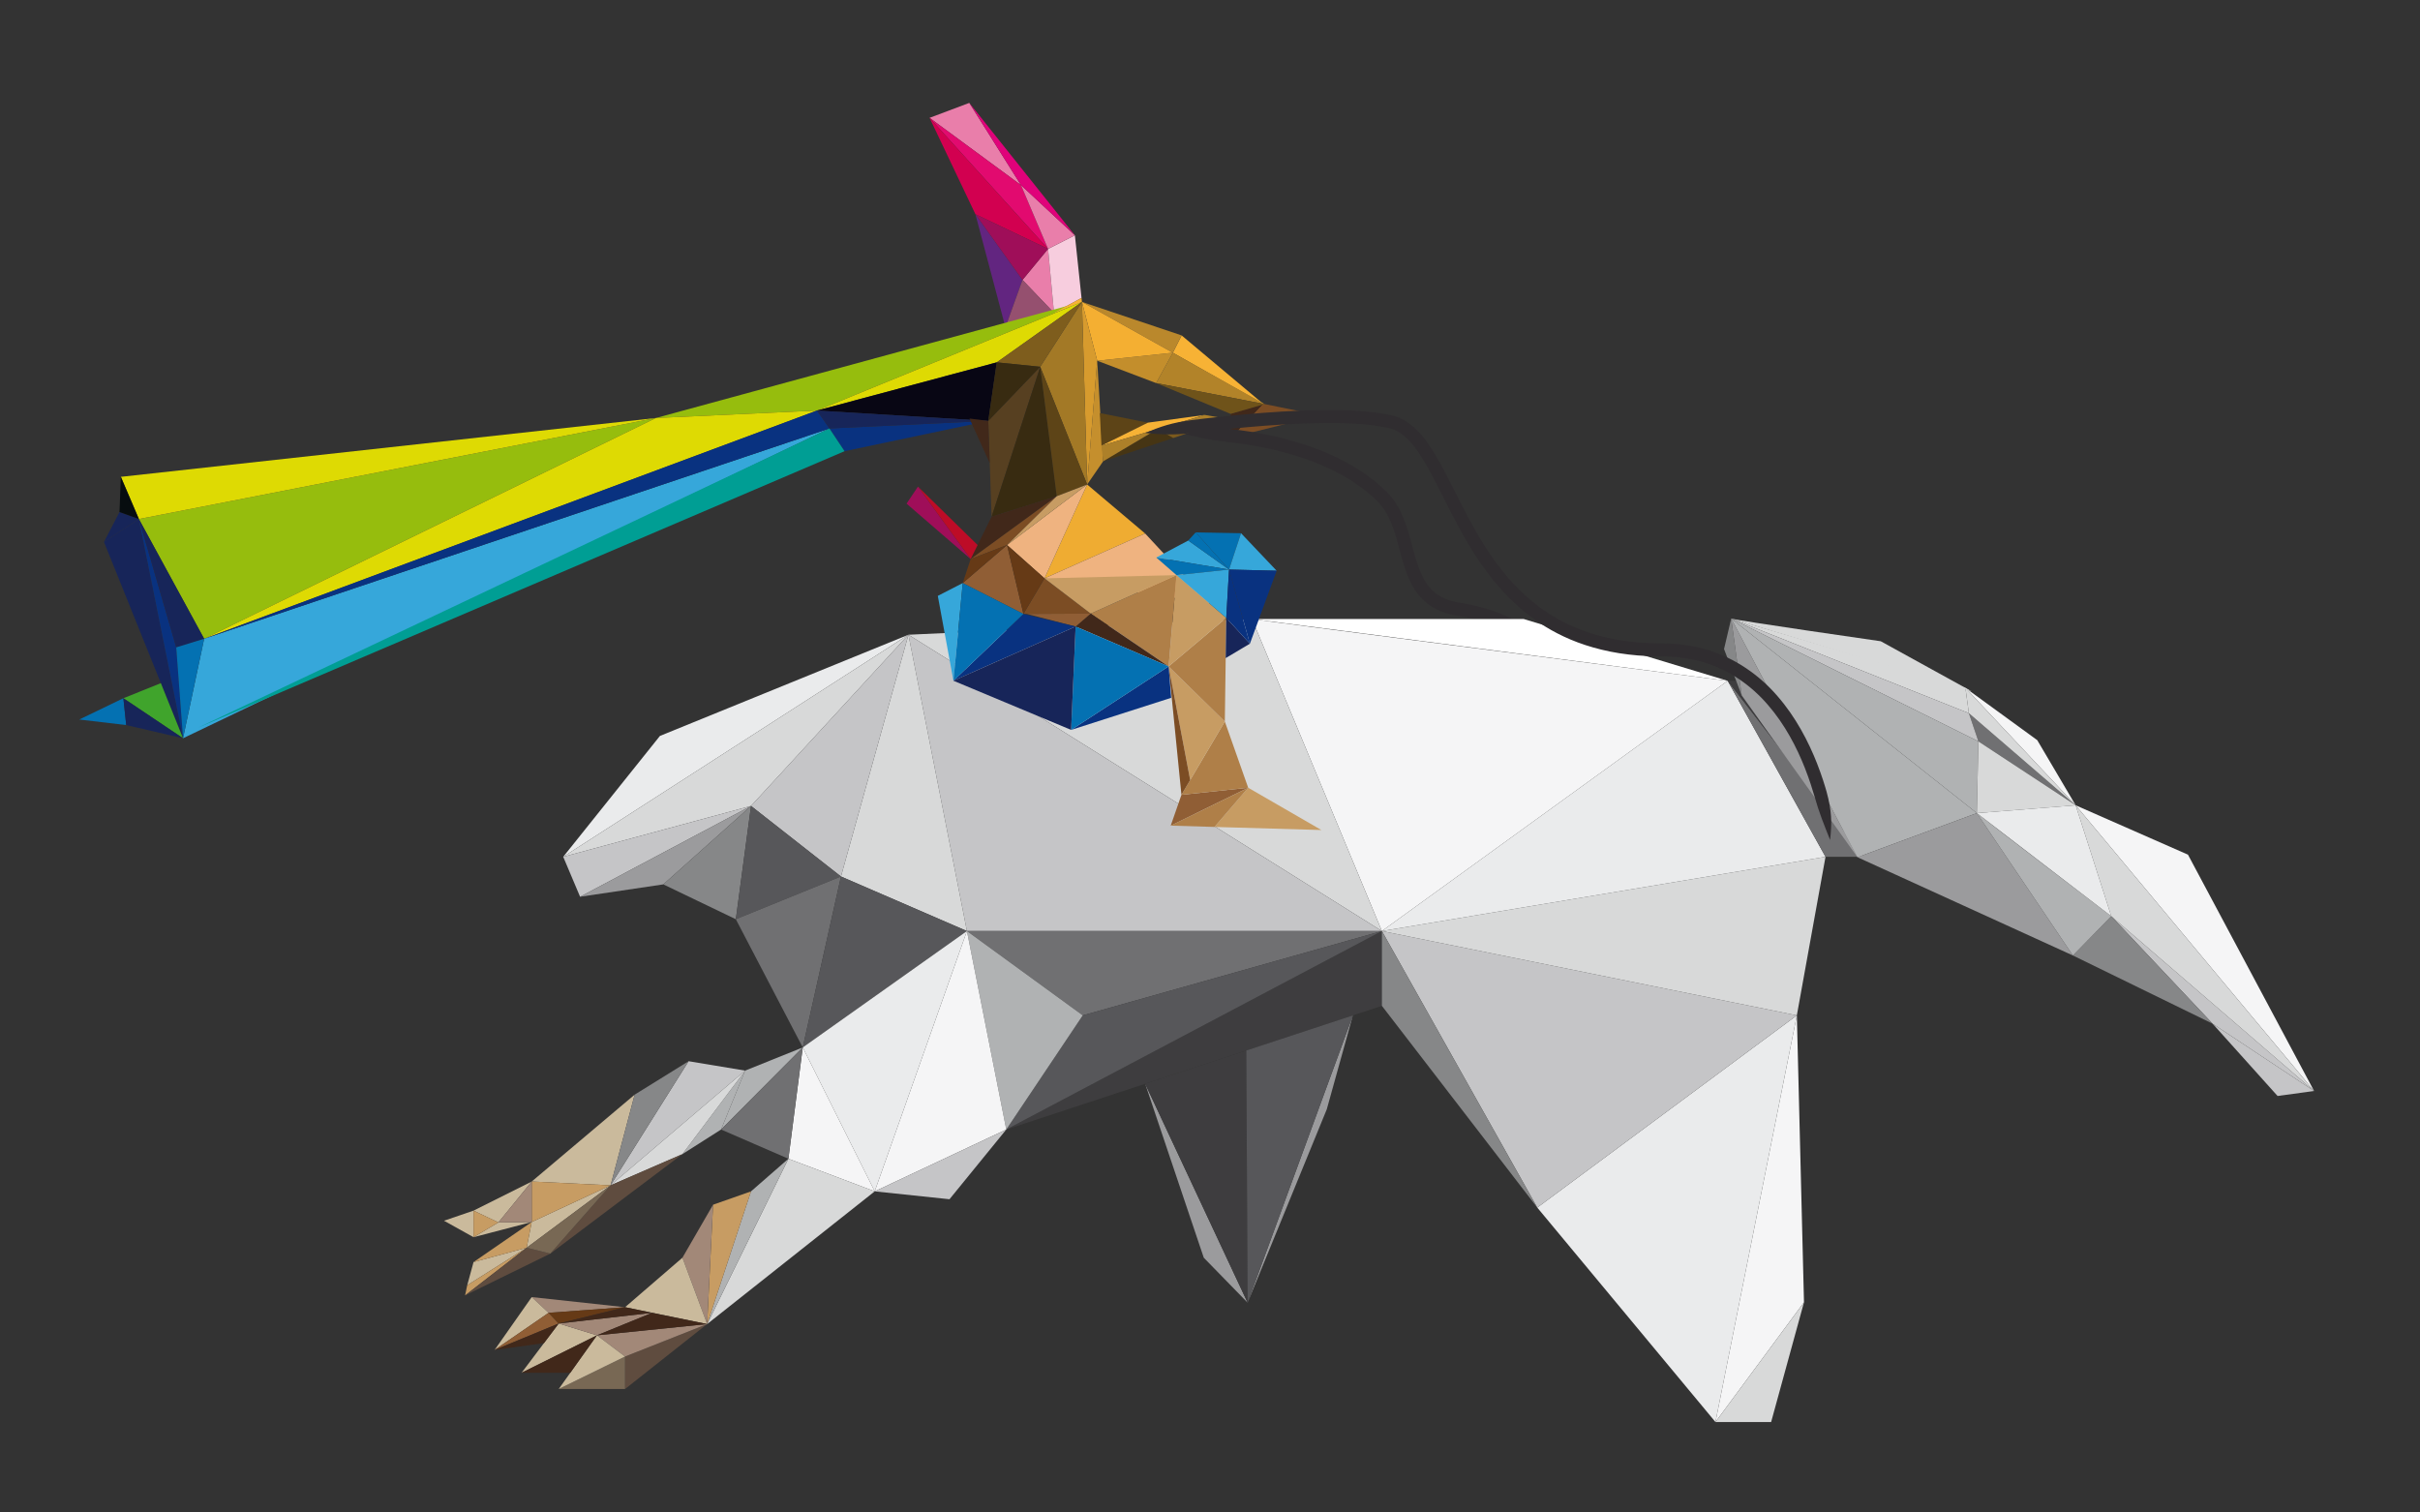 <svg version="1.1" id="Capa_2" xmlns="http://www.w3.org/2000/svg" xmlns:xlink="http://www.w3.org/1999/xlink" x="0" y="0" width="400" height="250" viewBox="0 0 400 250" enable-background="new 0 0 400 250" xml:space="preserve"><rect x="0" y="0" width="400" height="250" fill="#333333" stroke="none"/><polygon fill="#F7B235" points="193.855,58.302 195.309,55.44 208.777,66.739"/><polygon fill="#7C4D24" points="208.777,66.739 218.201,68.659 203.484,72.322"/><polygon fill="#41281A" points="203.412,68.413 208.777,66.739 203.484,72.322"/><g><g><g><path fill="#302D30" d="M195.047,71.567c2.794,0.668,4.622,1.138,7.895,1.487c0.672,0.077,1.854,0.218,3.318,0.454 c2.454,0.392,5.41,1.014,8.368,1.962c2.958,0.942,5.906,2.231,8.345,3.74c1.22,0.752,2.32,1.544,3.252,2.331 c0.469,0.39,0.895,0.78,1.282,1.154c0.382,0.363,0.675,0.699,0.939,1.043c1.025,1.373,1.375,2.451,1.395,2.433 c-0.005,0.004,0.388,0.84,0.848,2.384c0.495,1.535,0.922,3.803,1.91,6.432c0.512,1.3,1.233,2.708,2.375,3.899 c1.129,1.201,2.662,2.059,4.22,2.514c0.76,0.234,1.618,0.379,2.3,0.482c0.695,0.113,1.381,0.256,2.05,0.42 c1.338,0.329,2.61,0.746,3.776,1.211c1.997,0.792,3.543,1.664,4.303,2.106c1.396,0.816,2.487,1.465,3.56,2.057 c1.066,0.602,2.122,1.128,3.342,1.884c-0.728-1.246-1.479-2.223-2.367-3.147c-0.896-0.919-1.949-1.782-3.431-2.668 c-0.806-0.479-2.453-1.415-4.597-2.267c-1.25-0.5-2.62-0.95-4.064-1.304c-0.723-0.177-1.463-0.331-2.215-0.454 c-0.768-0.117-1.369-0.222-2.027-0.418c-1.277-0.378-2.412-1.024-3.27-1.93c-0.865-0.899-1.468-2.033-1.921-3.186 c-0.884-2.325-1.341-4.637-1.858-6.26c-0.488-1.638-0.941-2.618-0.936-2.616c-0.028,0.017-0.398-1.191-1.662-2.896 c-0.315-0.416-0.716-0.87-1.151-1.284c-0.424-0.41-0.888-0.836-1.397-1.261c-1.014-0.857-2.201-1.714-3.509-2.521 c-2.615-1.62-5.73-2.979-8.821-3.965c-3.094-0.992-6.155-1.634-8.692-2.037c-1.513-0.241-2.731-0.382-3.425-0.455 C199.806,70.565,197.835,70.846,195.047,71.567z"/></g></g></g><polygon fill="#F5F5F6" points="283.549,235.049 298.18,215.254 296.999,167.832"/><polygon fill="#D8D9D9" points="292.749,235.049 298.18,215.254 283.549,235.049"/><polygon fill="#EAEBEC" points="254.094,199.604 296.999,167.832 283.549,235.049"/><polygon fill="#C5C5C7" points="228.411,153.893 296.999,167.832 254.094,199.604"/><polygon fill="#D8D9D9" points="301.738,141.623 296.999,167.832 228.411,153.893"/><polygon fill="#EAEBEC" points="285.567,112.535 301.738,141.623 228.411,153.893"/><path fill="#F5F5F6" d="M206.942,102.311c1.395,0.278,78.625,10.224,78.625,10.224l-57.156,41.358L206.942,102.311z"/><polygon fill="#FFF" points="251.831,102.311 206.942,102.311 285.567,112.535"/><polygon fill="#707072" points="285.567,112.535 308.058,141.623 301.738,141.623"/><polygon fill="#3E3D3F" points="285.567,112.535 292.724,112.535 308.058,141.623"/><polygon fill="#D8D9D9" points="150.157,104.915 206.942,102.311 228.411,153.893"/><polygon fill="#3E3D3F" points="166.328,186.699 228.411,153.893 228.411,166.254"/><polygon fill="#868788" points="254.094,199.604 228.411,166.254 228.411,153.893"/><polygon fill="#EAEBEC" points="109.079,121.644 150.157,104.915 93.094,141.623"/><polygon fill="#D8D9D9" points="124.135,133.213 93.094,141.623 150.157,104.915"/><polygon fill="#C5C5C7" points="159.822,153.893 228.411,153.893 150.157,104.915"/><polygon fill="#D8D9D9" points="139.005,144.877 159.822,153.893 150.157,104.915"/><polygon fill="#C5C5C7" points="124.135,133.213 139.005,144.877 150.157,104.915"/><polygon fill="#C5C5C7" points="95.882,148.225 93.094,141.623 124.135,133.213"/><polygon fill="#9B9B9D" points="109.637,146.18 95.882,148.225 124.135,133.213"/><polygon fill="#868788" points="121.625,151.941 124.135,133.213 109.637,146.18"/><polygon fill="#57575A" points="121.625,151.941 139.005,144.877 124.135,133.213"/><polygon fill="#707072" points="132.686,173.131 139.005,144.877 121.625,151.941"/><polygon fill="#57575A" points="159.822,153.893 132.686,173.131 139.005,144.877"/><polygon fill="#707072" points="178.968,167.832 228.411,153.893 159.822,153.893"/><polygon fill="#57575A" points="166.328,186.699 178.968,167.832 228.411,153.893"/><polygon fill="#B0B2B3" points="159.822,153.893 166.328,186.699 178.968,167.832"/><polygon fill="#F5F5F6" points="144.581,196.922 166.328,186.699 159.822,153.893"/><polygon fill="#C5C5C7" points="144.581,196.922 156.941,198.223 166.328,186.699"/><polygon fill="#EAEBEC" points="132.686,173.131 144.581,196.922 159.822,153.893"/><polygon fill="#F5F5F6" points="130.315,191.531 132.686,173.131 144.581,196.922"/><polygon fill="#D8D9D9" points="116.886,218.855 130.315,191.531 144.581,196.922"/><polygon fill="#9B9B9D" points="189.284,179.139 198.97,207.889 206.219,215.324"/><polygon fill="#9B9B9D" points="223.618,167.832 219.303,183.354 206.219,215.324"/><polygon fill="#3E3D3F" points="189.284,179.139 205.996,173.637 206.219,215.324"/><polygon fill="#B0B2B3" points="130.315,191.531 124.135,196.922 116.886,218.855"/><polygon fill="#C79C63" points="117.862,199.129 124.135,196.922 116.886,218.855"/><path fill="#C5C5C7" d="M105.361,216.068"/><polygon fill="#A28878" points="112.796,207.889 117.862,199.129 116.886,218.855"/><polygon fill="#CABA9C" points="103.316,216.068 112.796,207.889 116.886,218.855"/><polygon fill="#5F4C3F" points="103.316,229.59 116.886,218.855 103.316,224.221"/><polygon fill="#786854" points="92.351,229.59 103.316,224.221 103.316,229.59"/><polygon fill="#A28878" points="116.886,218.855 98.67,220.715 103.316,224.221"/><polygon fill="#CABA9C" points="92.351,229.59 98.67,220.715 103.316,224.221"/><polygon fill="#A28878" points="87.889,214.396 103.316,216.068 90.677,216.998"/><polygon fill="#CABA9C" points="81.755,223.131 87.889,214.396 90.677,216.998"/><polygon fill="#CABA9C" points="92.351,218.762 98.67,220.715 86.216,226.906"/><polygon fill="#A28878" points="107.778,216.998 92.351,218.762 98.67,220.715"/><polygon fill="#41281A" points="86.216,226.906 94.261,226.906 98.67,220.715"/><polygon fill="#41281A" points="107.778,216.998 116.886,218.855 98.67,220.715"/><polygon fill="#905E35" points="81.755,223.131 92.351,218.762 90.677,216.998"/><polygon fill="#663A16" points="103.316,216.068 90.677,216.998 92.351,218.762"/><polygon fill="#41281A" points="103.316,216.068 107.778,216.998 92.351,218.762"/><polygon fill="#41281A" points="89.907,222.006 81.755,223.131 92.351,218.762"/><polygon fill="#CABA9C" points="104.898,180.938 100.924,195.922 87.889,195.295"/><polygon fill="#CABA9C" points="78.271,204.496 73.392,201.777 78.271,200.105"/><polygon fill="#CABA9C" points="82.383,202.057 87.889,195.295 78.271,200.105"/><polygon fill="#CABA9C" points="87.053,206.238 78.271,208.609 77.225,212.441"/><polygon fill="#CABA9C" points="100.924,195.922 87.053,206.238 87.889,201.986"/><polygon fill="#CABA9C" points="78.271,204.496 82.383,202.057 87.889,201.986"/><path fill="#CABA9C" d="M132.686,173.131"/><polygon fill="#B0B2B3" points="123.16,176.963 119.187,186.699 132.686,173.131"/><polygon fill="#C5C5C7" points="113.82,175.408 123.16,176.963 100.924,195.922"/><polygon fill="#B0B2B3" points="112.796,190.764 119.187,186.699 123.16,176.963"/><polygon fill="#D8D9D9" points="100.924,195.922 112.796,190.764 123.16,176.963"/><polygon fill="#C79C63" points="76.877,214.115 77.225,212.441 87.053,206.238"/><polygon fill="#C79C63" points="78.271,200.105 82.383,202.057 78.271,204.496"/><polygon fill="#C79C63" points="87.889,195.295 100.924,195.922 87.889,201.986"/><polygon fill="#C79C63" points="78.271,208.609 87.889,201.986 87.053,206.238"/><polygon fill="#A28878" points="87.889,195.295 87.889,201.986 82.383,202.057"/><polygon fill="#5F4C3F" points="90.957,207.215 112.796,190.764 100.924,195.922"/><polygon fill="#5F4C3F" points="76.877,214.115 90.957,207.215 87.053,206.238"/><polygon fill="#786854" points="90.957,207.215 100.924,195.922 87.053,206.238"/><polygon fill="#707072" points="119.187,186.699 130.315,191.531 132.686,173.131"/><polygon fill="#57575A" points="205.996,173.637 223.618,167.832 206.219,215.324"/><polygon fill="#868788" points="104.898,180.938 113.82,175.408 100.924,195.922"/><polygon fill="#EFAC32" points="172.647,95.597 179.695,80.083 189.284,88.185"/><polygon fill="#EFB380" points="166.457,90.085 172.647,95.597 179.695,80.083"/><polygon fill="#EFB380" points="199.973,99.709 189.284,88.185 172.647,95.597"/><g><polygon fill="#E97EAA" points="153.648,19.479 160.212,17.008 168.758,30.598"/><polygon fill="#E20A6F" points="173.233,41.142 168.758,30.598 153.648,19.479"/><polygon fill="#622580" points="166.188,54.103 161.225,35.406 169.007,46.268"/><polygon fill="#D20050" points="153.648,19.479 161.225,35.406 173.233,41.142"/><polygon fill="#E97EAA" points="174.213,51.713 173.233,41.142 169.007,46.268"/><polygon fill="#F7CDDE" points="177.668,38.896 178.765,49.248 174.213,51.713 173.233,41.142"/><polygon fill="#95506F" points="166.188,54.103 174.213,51.713 169.007,46.268"/><polygon fill="#E97EAA" points="177.668,38.896 168.758,30.598 173.233,41.142"/><polygon fill="#E0027A" points="160.212,17.008 177.668,38.896 168.758,30.598"/><polygon fill="#9F0E59" points="173.233,41.142 169.007,46.268 161.225,35.406"/><polygon fill="#96BD0D" points="22.956,85.791 108.407,69.093 33.744,105.583"/><polygon fill="#96BD0D" points="178.834,49.903 108.407,69.093 135.029,67.862"/><polygon fill="#DEDA03" points="164.755,59.893 135.029,67.862 178.834,49.903"/><polygon fill="#DEDA03" points="33.744,105.583 135.029,67.862 108.407,69.093"/><polygon fill="#DEDA03" points="19.974,78.818 22.956,85.791 108.407,69.093"/><polygon fill="#172559" points="17.188,89.579 30.253,122.028 22.956,85.791"/><polygon fill="#172559" points="19.75,84.636 17.188,89.579 22.956,85.791"/><polygon fill="#070D0F" points="19.75,84.636 19.974,78.818 22.956,85.791"/><polygon fill="#40A42C" points="20.393,115.41 26.586,112.921 30.253,122.028"/><polygon fill="#0471B2" points="13.102,118.931 20.393,115.41 20.863,119.846"/><polygon fill="#172559" points="20.863,119.846 30.253,122.028 20.393,115.41"/><polygon fill="#093280" points="30.253,122.028 29.129,107.007 22.956,85.791"/><polygon fill="#36A7DA" points="137.096,70.823 30.253,122.028 33.744,105.583"/><polygon fill="#093280" points="135.029,67.862 137.096,70.823 33.744,105.583"/><polygon fill="#093280" points="139.595,74.579 163.351,69.574 137.096,70.823"/><polygon fill="#080614" points="164.755,59.893 163.351,69.574 135.029,67.862"/><polygon fill="#172559" points="135.029,67.862 163.351,69.574 137.096,70.823"/><polygon fill="#F7B235" points="178.765,49.248 178.834,49.903 174.213,51.713"/><polygon fill="#B28329" points="193.855,58.302 191.097,63.32 209.033,66.789"/><polygon fill="#6F531A" points="203.412,68.413 191.097,63.32 209.033,66.789"/><polygon fill="#BA882C" points="178.834,49.903 195.309,55.44 193.855,58.302"/><polygon fill="#C38E2C" points="181.359,59.626 191.097,63.32 193.855,58.302"/><polygon fill="#F4AF32" points="178.834,49.903 181.359,59.626 193.855,58.302"/><polygon fill="#D79B2E" points="179.695,80.083 181.359,59.626 178.834,49.903"/><polyline fill="#C58F2D" points="182.337,76.252 179.695,80.083 181.359,59.626"/><polygon fill="#A37926" points="171.939,60.625 179.695,80.083 178.834,49.903"/><polygon fill="#7E5D1D" points="164.755,59.893 171.939,60.625 178.834,49.903"/><polygon fill="#574021" points="163.903,85.402 171.939,60.625 163.351,69.574"/><polygon fill="#382B11" points="164.755,59.893 171.939,60.625 163.351,69.574"/><polygon fill="#382B11" points="163.903,85.402 174.667,82.019 171.939,60.625"/><polygon fill="#5D4417" points="174.667,82.019 179.695,80.083 171.939,60.625"/><polygon fill="#5D4417" points="181.792,68.277 189.734,69.861 182.062,73.658"/><polygon fill="#F7B235" points="199.131,68.585 189.734,69.861 182.062,73.658"/><polygon fill="#463514" points="182.337,76.252 193.928,72.4 191.354,70.896"/><polygon fill="#AD8029" points="191.354,70.896 182.062,73.658 182.337,76.252"/><polygon fill="#7C5A1D" points="203.131,69.283 193.928,72.4 191.354,70.896"/><polygon fill="#AD8029" points="199.131,68.585 203.131,69.283 191.354,70.896"/><polygon fill="#41281A" points="160.44,92.404 163.903,85.402 174.667,82.019"/><polygon fill="#7C4D24" points="174.667,82.019 166.457,90.085 160.44,92.404"/><polygon fill="#C79C63" points="174.667,82.019 179.695,80.083 166.457,90.085"/><polygon fill="#41281A" points="160.246,69.182 163.595,76.561 163.351,69.574"/><polygon fill="#172559" points="22.956,85.791 33.744,105.583 29.129,107.007"/><polygon fill="#0471B2" points="33.744,105.583 30.253,122.028 29.129,107.007"/><polygon fill="#009E94" points="32.752,120.271 139.595,74.579 137.096,70.823"/><polygon fill="#9F0E59" points="149.844,83.246 151.73,80.431 160.44,92.404"/><polygon fill="#BD0C27" points="151.73,80.431 161.586,90.088 160.44,92.404"/><polygon fill="#C79C63" points="218.409,137.195 206.313,130.207 200.738,136.686"/><polygon fill="#905E35" points="193.509,136.469 195.279,131.375 206.313,130.207"/><polygon fill="#AF7F48" points="206.313,130.207 200.738,136.686 193.509,136.469"/><polygon fill="#AF7F48" points="202.451,119.261 195.279,131.375 206.313,130.207"/><polygon fill="#C79C63" points="193.16,110.152 196.722,128.938 202.451,119.261"/><polygon fill="#AF7F48" points="202.686,102.134 202.451,119.261 193.16,110.152"/><polygon fill="#C79C63" points="194.46,95.062 202.686,102.134 193.16,110.152"/><polygon fill="#AF7F48" points="180.277,101.424 193.16,110.152 194.46,95.062"/><polygon fill="#905E35" points="159.131,96.374 169.162,101.479 166.457,90.085"/><polygon fill="#7C4D24" points="180.277,101.424 172.647,95.597 169.162,101.479"/><polygon fill="#C79C63" points="194.46,95.062 172.647,95.597 180.277,101.424"/><polygon fill="#663A16" points="160.44,92.404 159.131,96.374 166.457,90.085"/><polygon fill="#663A16" points="169.162,101.479 166.457,90.085 172.647,95.597"/><polygon fill="#7C4D24" points="195.279,131.375 193.16,110.152 196.722,128.938"/><polygon fill="#41281A" points="177.789,103.557 193.16,110.152 180.277,101.424"/><polygon fill="#905E35" points="169.749,101.476 177.789,103.557 180.277,101.424"/><polygon fill="#36A7DA" points="191.123,92.15 196.406,89.343 203.146,94.141"/><polygon fill="#0471B2" points="197.635,87.998 203.146,94.141 196.406,89.343"/><polygon fill="#0471B2" points="203.146,94.141 197.635,87.998 205.129,88.137"/><polygon fill="#36A7DA" points="211.018,94.337 205.129,88.137 203.146,94.141"/><polygon fill="#093280" points="206.593,106.395 211.018,94.337 203.146,94.141"/><polygon fill="#0471B2" points="191.123,92.15 194.46,95.062 203.146,94.141"/><polygon fill="#36A7DA" points="202.686,102.134 203.146,94.141 194.46,95.062"/><polygon fill="#172559" points="202.595,108.776 206.593,106.395 202.686,102.134"/><polygon fill="#093280" points="206.593,106.395 203.146,94.141 202.686,102.134"/><polyline fill="#36A7DA" points="159.131,96.374 155.009,98.494 157.594,112.52 157.594,112.52"/><polygon fill="#093280" points="193.58,115.343 177.047,120.646 193.16,110.152"/><polygon fill="#0471B2" points="177.789,103.557 177.047,120.646 193.16,110.152"/><polygon fill="#093280" points="157.594,112.52 169.162,101.479 177.789,103.557"/><polygon fill="#0471B2" points="157.594,112.52 159.131,96.374 169.162,101.479"/><polygon fill="#172559" points="157.594,112.52 177.047,120.646 177.789,103.557"/><line fill="#57575A" x1="193.509" y1="136.469" x2="195.279" y2="131.375"/><path fill="#57575A" d="M191.176,140.081"/></g><polygon fill="#F5F5F6" points="382.491,180.332 361.646,141.266 343.086,133.107"/><polygon fill="#C5C5C7" points="365.729,169.213 376.459,181.156 382.491,180.332"/><polygon fill="#C5C5C7" points="348.967,151.439 365.729,169.213 382.491,180.332"/><polygon fill="#D8D9D9" points="348.967,151.439 343.086,133.107 382.491,180.332"/><polygon fill="#F5F5F6" points="343.086,133.107 336.737,122.342 324.863,113.7"/><path fill="#D8D9D9" d="M286.152,102.238c0.604,0.293,24.714,3.753,24.714,3.753l15.011,8.268L286.152,102.238z"/><polygon fill="#707072" points="327.01,122.546 325.434,117.884 343.086,133.107"/><polygon fill="#D8D9D9" points="324.863,113.7 325.434,117.884 343.086,133.107"/><polygon fill="#868788" points="284.965,107.277 287.889,114.946 286.152,102.238"/><polygon fill="#D8D9D9" points="325.434,117.884 286.152,102.238 324.863,113.7"/><polygon fill="#C5C5C7" points="327.01,122.546 286.152,102.238 325.434,117.884"/><polygon fill="#9B9B9D" points="287.889,114.946 307.018,141.691 286.152,102.238"/><polygon fill="#B0B2B3" points="326.752,134.4 307.018,141.691 286.152,102.238"/><polygon fill="#9B9B9D" points="342.63,157.934 326.752,134.4 307.018,141.691"/><polygon fill="#868788" points="342.63,157.934 365.729,169.213 348.967,151.439"/><path fill="#B0B2B3" d="M326.752,134.4c0.537,0.488,22.215,17.039,22.215,17.039l-6.337,6.494L326.752,134.4z"/><polygon fill="#B0B2B3" points="326.752,134.4 327.01,122.546 286.152,102.238"/><polygon fill="#D8D9D9" points="326.752,134.4 343.086,133.107 327.01,122.546"/><polygon fill="#EAEBEC" points="326.752,134.4 348.967,151.439 343.086,133.107"/><g><g><g><path fill="#302D30" d="M189.284,71.567c2.808,0.262,4.688,0.377,7.93-0.011l1.915-0.224l1.337-0.151l2.575-0.274l2.859-0.274 c3.905-0.349,8.171-0.648,12.548-0.707c2.188-0.026,4.404,0.007,6.595,0.178c1.095,0.085,2.183,0.207,3.243,0.389 c0.521,0.091,1.071,0.2,1.541,0.325c0.444,0.12,0.872,0.304,1.28,0.541c1.645,0.962,2.92,2.695,4.011,4.438 c1.092,1.767,2.03,3.616,2.938,5.4c1.795,3.582,3.499,6.911,5.188,9.615c3.344,5.459,6.529,8.297,6.496,8.299 c0.004-0.004,0.726,0.751,2.153,1.938c1.428,1.175,3.604,2.766,6.546,4.147c2.931,1.389,6.627,2.504,10.724,2.985 c2.023,0.257,4.242,0.321,6.324,0.33c2.061,0.064,4.157,0.374,6.186,0.989c4.075,1.206,7.759,3.768,10.527,6.995 c1.397,1.605,2.591,3.356,3.607,5.145c0.509,0.895,0.974,1.799,1.399,2.704c0.213,0.453,0.416,0.905,0.609,1.357l0.519,1.261 c0.777,1.97,1.28,3.64,1.526,4.474c0.876,3.092,1.604,4.782,2.637,7.402c0.317-2.807,0.291-4.775-0.588-7.994 c-0.247-0.87-0.766-2.608-1.577-4.67l-0.542-1.32c-0.203-0.473-0.416-0.948-0.64-1.424c-0.447-0.951-0.938-1.905-1.477-2.852 c-1.076-1.893-2.347-3.761-3.853-5.492c-2.977-3.478-7.044-6.318-11.525-7.639c-2.229-0.676-4.518-1.01-6.741-1.079 c-2.205-0.012-4.173-0.07-6.138-0.314c-3.887-0.456-7.341-1.502-10.07-2.793c-2.739-1.285-4.763-2.763-6.099-3.86 c-1.333-1.107-2.013-1.817-2.016-1.812c0.027-0.011-2.945-2.639-6.171-7.901c-1.632-2.613-3.293-5.858-5.096-9.457 c-0.913-1.795-1.865-3.681-3.027-5.564c-1.178-1.85-2.538-3.834-4.756-5.163c-0.553-0.321-1.157-0.583-1.792-0.754 c-0.609-0.161-1.159-0.267-1.741-0.37c-1.148-0.197-2.296-0.324-3.439-0.415c-2.286-0.178-4.557-0.211-6.789-0.186 c-4.464,0.061-8.772,0.364-12.714,0.716l-2.884,0.278l-2.596,0.277l-1.347,0.155l-1.928,0.236 C193.694,69.863,191.89,70.482,189.284,71.567z"/></g></g></g></svg>